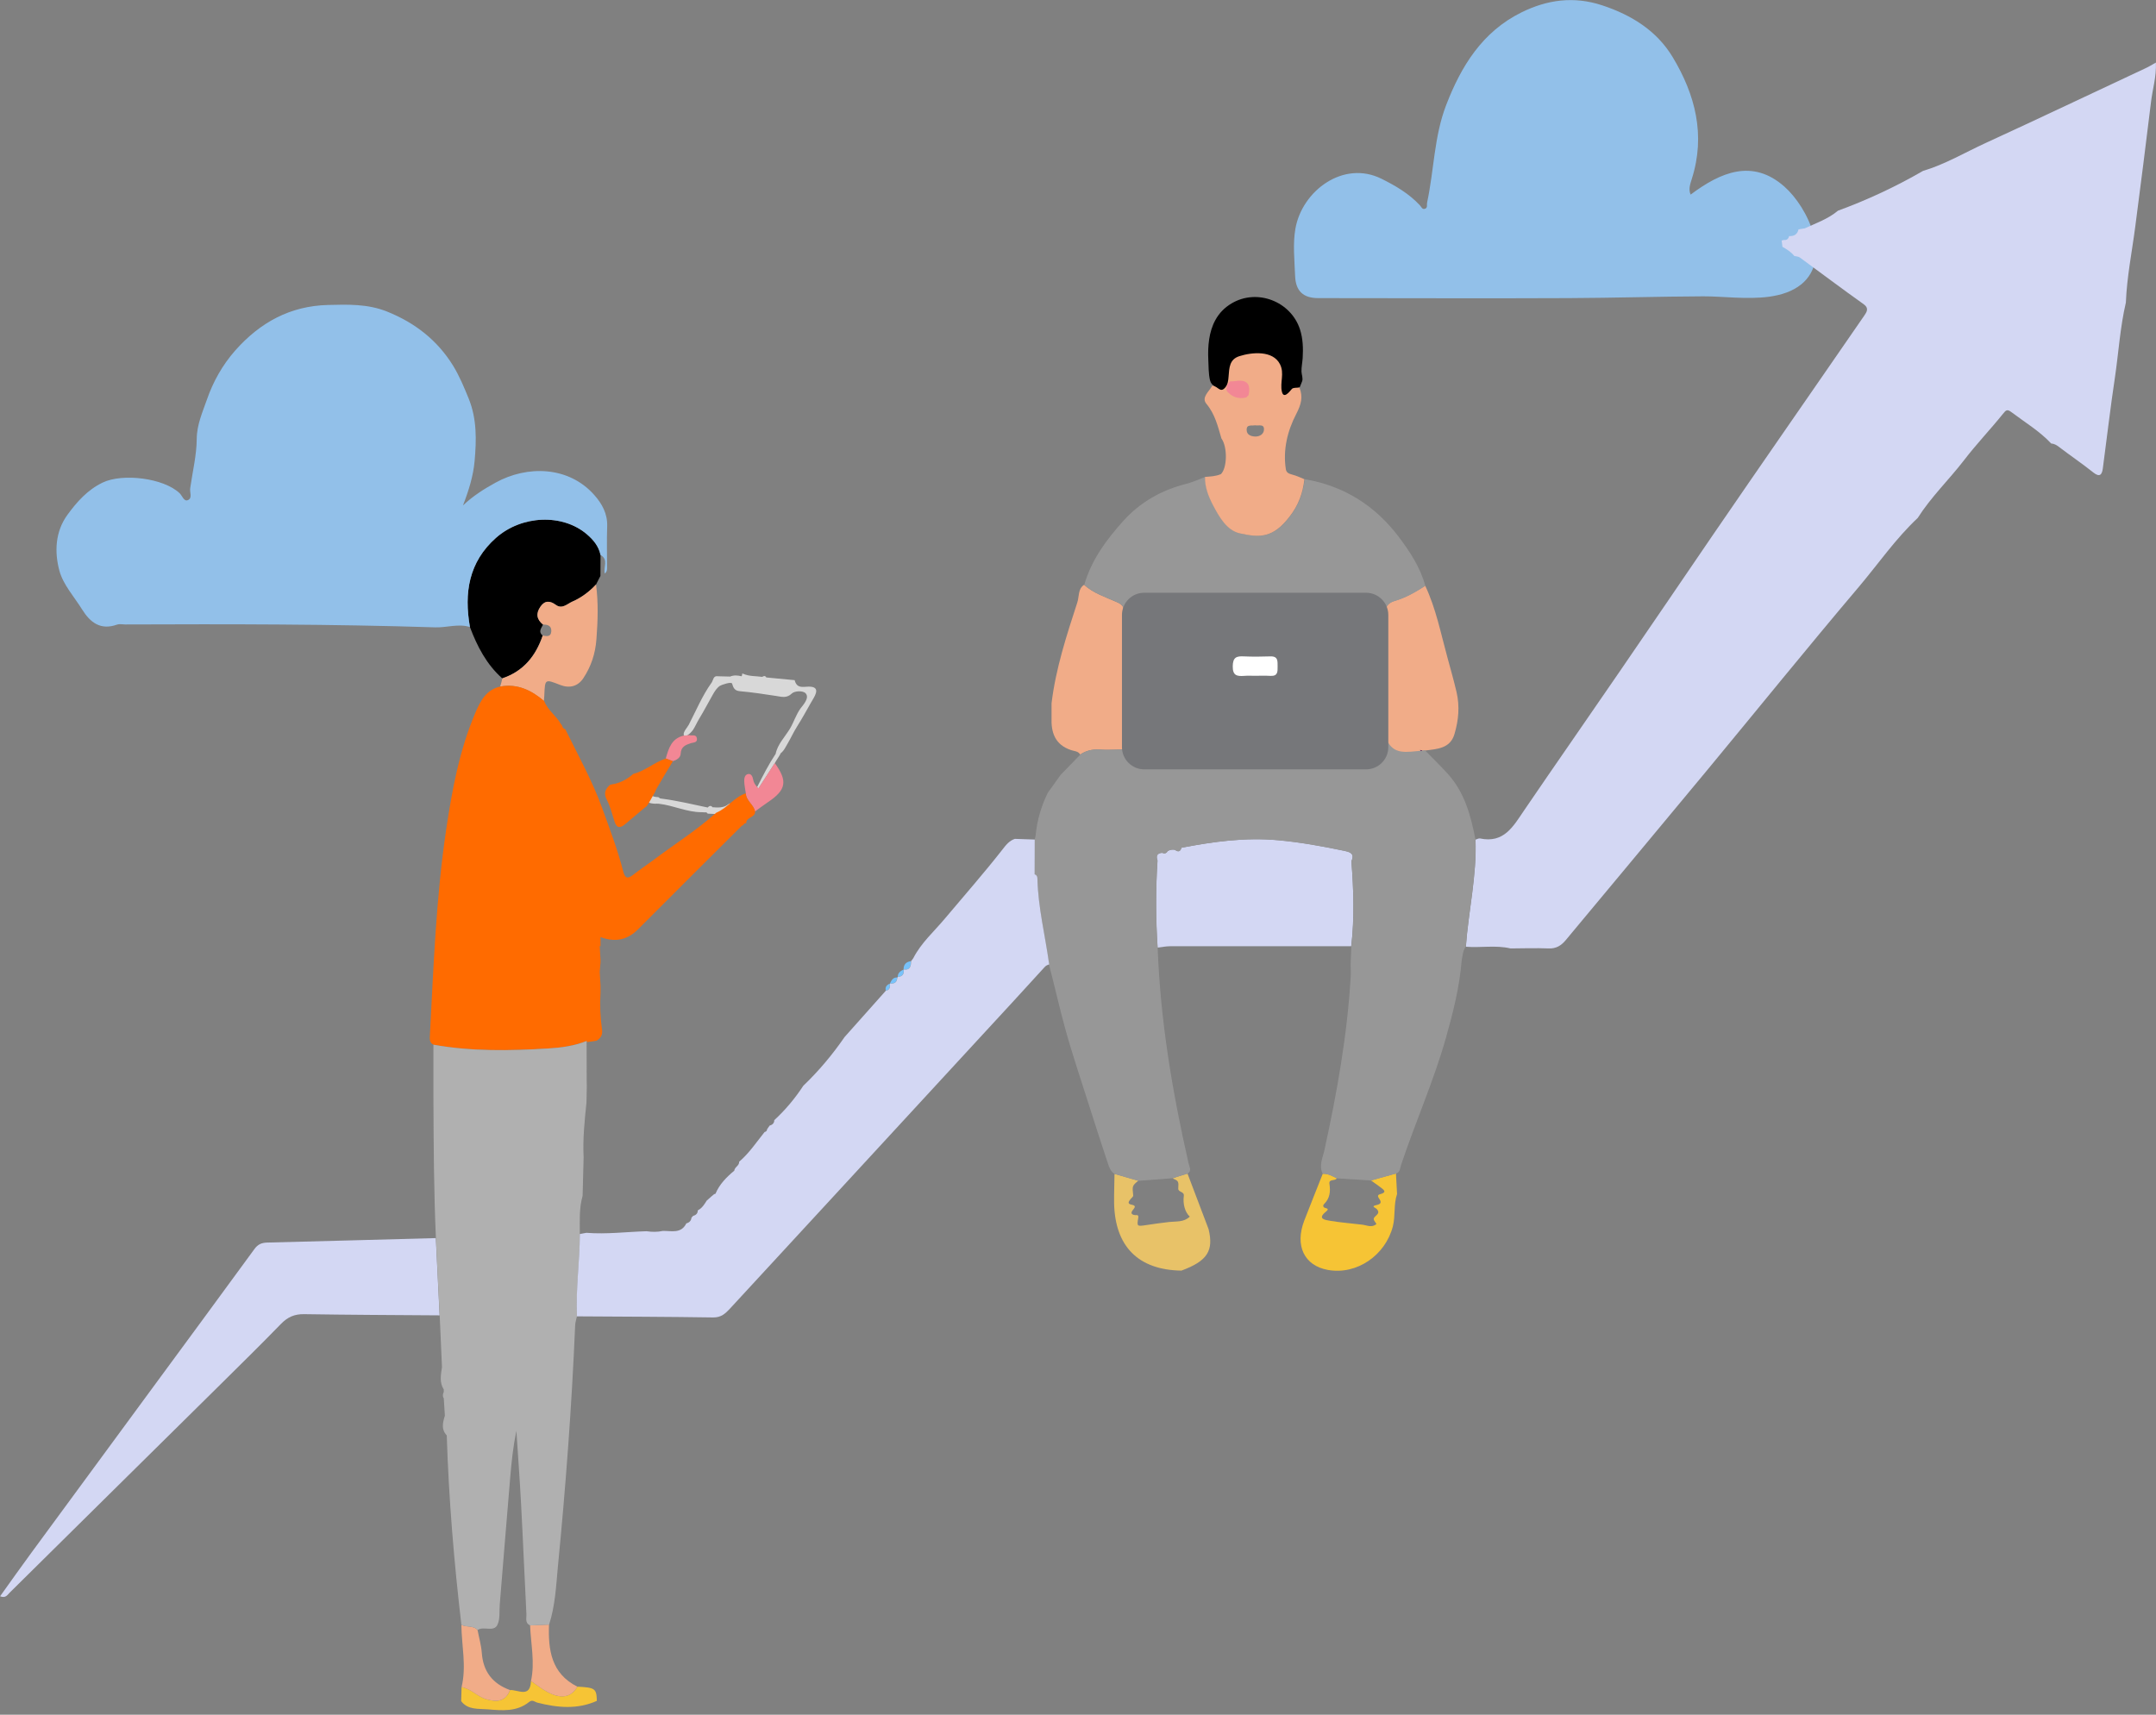 <svg width="220" height="175" viewBox="0 0 220 175" fill="none" xmlns="http://www.w3.org/2000/svg">
<rect x="0" y="0" width="220" height="175" fill="#808080" stroke="none"/>
<g clip-path="url(#clip0)">
<path fill-rule="evenodd" clip-rule="evenodd" d="M82.751 70.086C82.132 70.015 81.331 70.41 81.087 69.416C80.123 69.325 79.159 69.233 78.195 69.142C78.083 68.939 77.931 68.98 77.778 69.081C77.129 68.99 76.459 69.04 75.84 68.766C75.728 68.726 75.698 68.766 75.728 68.878C75.718 68.939 75.698 68.98 75.657 69.02C75.272 68.919 74.886 68.888 74.501 69.05C74.095 69.04 73.689 69.03 73.283 69.02C72.765 68.929 72.796 69.406 72.613 69.67C71.669 70.979 71.009 72.572 70.269 73.993C70.157 74.206 69.68 74.724 69.771 74.998C69.903 75.383 70.532 74.754 70.705 74.51C70.948 74.145 71.111 73.739 71.334 73.374C71.832 72.562 72.268 71.709 72.745 70.877C72.938 70.542 73.141 70.207 73.465 69.994C73.608 69.903 74.632 69.538 74.704 69.771C74.825 70.157 74.927 70.492 75.485 70.542C76.733 70.654 77.971 70.837 79.199 71.029C79.778 71.121 80.275 71.283 80.803 70.776C81.077 70.512 81.929 70.461 82.203 70.755C82.64 71.212 81.96 71.943 81.696 72.288C81.229 72.927 81.006 73.699 80.6 74.379C80.103 75.201 79.341 75.962 79.149 76.936C78.469 77.951 77.86 79.138 77.261 80.326C77.281 80.356 77.291 80.397 77.322 80.417C77.342 80.437 77.413 80.447 77.413 80.437C77.961 79.595 78.509 78.742 79.057 77.89C79.26 77.525 79.524 77.18 79.686 76.845C79.747 76.804 79.788 76.763 79.798 76.763C80.021 76.54 80.184 76.205 80.346 75.931C80.691 75.343 80.975 74.713 81.341 74.135C81.848 73.333 82.315 72.481 82.782 71.659C83.035 71.202 83.797 70.197 82.751 70.086Z" fill="#D8D8D8"/>
<path fill-rule="evenodd" clip-rule="evenodd" d="M74.297 82.101C73.82 82.467 73.262 82.426 72.694 82.386C72.623 82.233 72.4 82.183 72.217 82.416C70.664 82.091 69.122 81.716 67.549 81.513C67.457 81.503 67.376 81.482 67.305 81.472C67.285 81.401 67.224 81.361 67.112 81.35C67.021 81.35 66.919 81.34 66.828 81.32C66.757 81.31 66.686 81.29 66.625 81.259C66.605 81.249 66.605 81.249 66.595 81.249C66.747 80.955 66.392 80.721 66.097 81.026C65.884 81.249 65.763 81.574 66.026 81.807C66.24 81.99 66.625 82.02 66.889 82.03C66.899 82.03 66.909 82.02 66.919 82.02C67.021 82.02 67.112 82.02 67.224 82.03C68.706 82.193 70.076 82.893 71.588 82.893C71.76 82.893 71.943 82.923 72.095 82.903C72.126 82.974 72.176 83.035 72.278 83.045C73.13 83.096 73.861 83.126 74.571 82.578C74.906 82.325 74.703 81.787 74.297 82.101Z" fill="#D8D8D8"/>
<path fill-rule="evenodd" clip-rule="evenodd" d="M180.522 30.283C178.269 30.588 175.722 30.233 173.794 30.243C169.227 30.263 164.66 30.405 160.093 30.425C151.568 30.466 143.044 30.425 134.519 30.425C132.997 30.425 132.215 29.725 132.154 28.162C132.093 26.549 131.911 24.894 132.185 23.332C132.865 19.475 137.086 16.309 140.973 18.247C142.425 18.968 143.784 19.769 144.891 20.957C145.043 21.119 145.124 21.413 145.418 21.302C145.703 21.2 145.571 20.896 145.621 20.683C146.332 17.374 146.332 13.924 147.57 10.717C149.102 6.739 151.264 3.237 155.242 1.269C157.871 -0.03 160.59 -0.416 163.503 0.548C166.507 1.543 169.064 3.146 170.678 5.825C172.982 9.651 174.058 13.772 172.637 18.247C172.444 18.856 172.282 19.343 172.515 19.861C175.57 17.567 178.827 16.177 182.075 19.039C184.511 21.19 186.956 26.437 183.81 29.015C182.907 29.745 181.76 30.111 180.522 30.283Z" fill="#92C0E9"/>
<path d="M197.602 13.396C197.623 13.366 197.643 13.325 197.653 13.294C197.633 13.335 197.613 13.366 197.602 13.396C197.582 13.426 197.562 13.457 197.542 13.497C197.562 13.467 197.582 13.437 197.602 13.396Z" fill="#FEFEFE"/>
<path fill-rule="evenodd" clip-rule="evenodd" d="M187.545 21.505C190.559 20.398 193.452 19.049 196.222 17.445C198.475 16.775 200.495 15.568 202.616 14.594C208.076 12.087 213.495 9.509 218.935 6.962C219.249 6.82 219.544 6.637 219.99 6.383C220.051 7.835 219.645 9.103 219.493 10.392C218.985 14.624 218.437 18.856 217.889 23.088C217.554 25.686 217.027 28.253 216.925 30.882C216.337 33.399 216.184 35.976 215.809 38.524C215.342 41.619 214.987 44.724 214.571 47.83C214.479 48.469 214.246 48.733 213.597 48.216C212.47 47.312 211.273 46.511 210.136 45.638C209.872 45.435 209.628 45.283 209.304 45.262C208.116 43.994 206.635 43.111 205.265 42.076C204.818 41.741 204.706 41.832 204.382 42.238C203.093 43.842 201.662 45.333 200.414 46.967C198.871 48.967 197.044 50.722 195.684 52.864C193.421 54.985 191.666 57.542 189.676 59.897C184.45 66.067 179.366 72.359 174.21 78.59C169.4 84.395 164.569 90.18 159.748 95.975C159.292 96.513 158.784 96.827 158.033 96.797C156.734 96.746 155.435 96.787 154.136 96.797C152.624 96.441 151.092 96.746 149.58 96.624C149.843 92.971 150.706 89.378 150.564 85.694C150.716 85.653 150.879 85.542 151.021 85.572C153.477 86.09 154.42 84.324 155.527 82.7C158.734 77.991 162.001 73.313 165.218 68.614C168.425 63.946 171.602 59.257 174.799 54.579C177.224 51.037 179.66 47.505 182.096 43.984C184.805 40.056 187.525 36.149 190.224 32.221C190.468 31.856 190.762 31.471 190.153 31.034C187.961 29.481 185.82 27.858 183.648 26.274C183.506 26.173 183.273 26.173 183.09 26.122C182.765 25.716 182.329 25.442 181.882 25.189C181.852 24.975 181.832 24.762 181.801 24.539C181.882 24.539 181.953 24.519 182.024 24.488C182.339 24.539 182.491 24.366 182.572 24.093C183.08 24.123 183.415 23.91 183.526 23.402C183.577 23.413 183.628 23.402 183.669 23.382C183.831 23.362 183.983 23.341 184.146 23.311C185.313 22.773 186.541 22.347 187.545 21.505Z" fill="#D3D7F3"/>
<path fill-rule="evenodd" clip-rule="evenodd" d="M44.471 126.359C44.603 128.988 44.725 131.616 44.857 134.245C40.249 134.214 35.652 134.194 31.044 134.123C30.06 134.103 29.35 134.417 28.67 135.118C26.569 137.279 24.418 139.39 22.276 141.511C15.182 148.524 8.078 155.526 0.995 162.539C0.751 162.782 0.579 163.138 0.01 162.914C1.086 161.412 2.131 159.931 3.197 158.479C7.216 153.009 11.235 147.539 15.253 142.069C18.826 137.208 22.408 132.347 25.97 127.466C26.315 126.999 26.681 126.836 27.249 126.816C32.983 126.674 38.727 126.512 44.471 126.359Z" fill="#D3D7F3"/>
<path fill-rule="evenodd" clip-rule="evenodd" d="M47.952 63.996C47.343 60.515 47.82 57.359 50.621 54.883C53.25 52.569 57.41 52.407 59.887 54.528C60.556 55.096 61.094 55.746 61.277 56.639C61.277 57.349 61.267 58.07 61.267 58.78C61.115 59.074 60.973 59.369 60.82 59.653C60.13 60.404 59.298 61.013 58.385 61.408C57.898 61.622 57.36 62.2 56.731 61.743C56.122 61.307 55.604 61.256 55.147 61.916C54.67 62.606 54.752 63.215 55.411 63.743C55.239 64.118 54.894 64.473 55.371 64.869C54.66 66.95 53.402 68.513 51.25 69.233C49.647 67.812 48.693 65.965 47.952 63.996Z" fill="black"/>
<path fill-rule="evenodd" clip-rule="evenodd" d="M51.26 69.233C53.412 68.513 54.68 66.96 55.381 64.869C55.766 64.93 56.213 65.032 56.254 64.443C56.294 63.875 55.898 63.733 55.411 63.743C54.752 63.215 54.67 62.606 55.147 61.916C55.604 61.256 56.132 61.297 56.73 61.743C57.36 62.2 57.908 61.622 58.385 61.408C59.298 61.013 60.12 60.404 60.82 59.653C61.064 61.51 61.003 63.357 60.861 65.234C60.749 66.726 60.313 68.025 59.521 69.223C58.963 70.055 58.111 70.278 57.157 69.903C55.604 69.294 55.614 69.284 55.543 70.958C55.533 71.151 55.523 71.354 55.502 71.547C54.214 70.451 52.793 69.751 51.037 70.065C51.128 69.791 51.2 69.517 51.26 69.233Z" fill="#F1AC88"/>
<path fill-rule="evenodd" clip-rule="evenodd" d="M60.902 173.591C58.913 174.484 56.883 174.291 54.843 173.773C54.559 173.702 54.346 173.418 53.99 173.702C52.722 174.727 51.22 174.575 49.759 174.453C48.815 174.372 47.759 174.535 47.059 173.621C47.069 173.144 47.079 172.657 47.1 172.18C48.074 172.342 48.723 173.175 49.677 173.439C50.753 173.733 51.596 173.642 52.042 172.485C52.874 172.444 54.102 173.337 54.183 171.561C54.721 171.926 55.239 172.342 55.817 172.657C57.238 173.439 58.283 173.246 58.913 172.139C60.729 172.231 60.871 172.332 60.902 173.591Z" fill="#F6C435"/>
<path fill-rule="evenodd" clip-rule="evenodd" d="M52.042 172.484C51.585 173.641 50.753 173.733 49.677 173.438C48.723 173.175 48.074 172.353 47.099 172.18C47.617 170.059 47.099 167.938 47.079 165.817C47.587 166.121 48.297 165.847 48.733 166.365C48.875 167.126 49.099 167.887 49.16 168.658C49.291 170.577 50.245 171.835 52.042 172.484Z" fill="#F1AC88"/>
<path fill-rule="evenodd" clip-rule="evenodd" d="M139.898 120.473C140.74 120.24 141.593 119.996 142.445 119.763C142.486 120.463 142.516 121.163 142.557 121.863C142.191 122.929 142.405 124.045 142.131 125.152C141.38 128.095 138.467 130.145 135.493 129.607C133.088 129.17 132.104 127.131 133.088 124.573C133.707 122.97 134.347 121.386 134.976 119.793C135.514 119.763 135.95 120.027 136.407 120.25C136.255 120.575 135.575 120.28 135.656 120.818C135.778 121.61 135.706 122.3 135.108 122.888C134.986 123.01 134.986 123.183 135.179 123.264C135.392 123.345 135.676 123.345 135.301 123.66C134.347 124.431 135.29 124.512 135.727 124.593C136.813 124.776 137.909 124.857 139.005 124.989C139.492 125.05 139.989 125.334 140.456 124.918C140.081 124.39 140.07 124.38 140.497 123.984C140.74 123.761 140.639 123.558 140.486 123.396C140.334 123.233 139.827 123.122 140.486 122.98C140.943 122.878 140.974 122.685 140.73 122.33C140.629 122.188 140.497 121.965 140.811 121.884C141.603 121.681 141.177 121.417 140.852 121.163C140.527 120.92 140.212 120.696 139.898 120.473Z" fill="#F6C435"/>
<path fill-rule="evenodd" clip-rule="evenodd" d="M110.619 59.684C111.583 60.566 112.832 60.942 113.978 61.46C114.516 61.703 114.689 61.937 114.689 62.474C114.709 66.99 114.729 71.507 114.79 76.023C114.8 76.55 114.516 76.49 114.212 76.5C113.542 76.51 112.872 76.55 112.213 76.5C111.482 76.449 110.822 76.601 110.223 77.007C110.02 76.652 109.615 76.662 109.31 76.561C107.646 76.013 107.24 74.754 107.301 73.201C107.301 72.725 107.301 72.258 107.301 71.781C107.727 68.239 108.833 64.859 109.929 61.49C110.132 60.881 109.98 60.11 110.619 59.684Z" fill="#F1AC88"/>
<path fill-rule="evenodd" clip-rule="evenodd" d="M124.817 40.046C124.766 40.066 124.046 39.528 123.964 39.467C123.701 39.264 123.548 39.122 123.467 38.797C123.315 38.168 123.325 37.346 123.295 36.697C123.234 35.347 123.356 33.865 124.015 32.668C124.401 31.957 124.959 31.389 125.659 30.973C128.267 29.41 131.728 30.76 132.652 33.622C132.956 34.566 132.986 35.56 132.926 36.534C132.895 36.991 132.794 37.468 132.804 37.925C132.814 38.229 132.986 38.625 132.865 38.929C132.784 39.143 132.692 39.346 132.611 39.559C132.652 39.467 132.144 39.782 132.134 39.792C131.931 39.965 131.819 40.198 131.566 40.34C130.947 40.685 130.673 40.279 130.683 39.68C130.703 38.645 130.845 37.6 129.871 36.991C129.15 36.534 128.166 36.443 127.354 36.676C126.796 36.829 126.42 37.397 126.136 37.864C125.933 38.189 125.771 38.534 125.568 38.848C125.497 38.96 125.081 39.965 125.182 39.924C125.05 39.954 124.929 39.995 124.817 40.046Z" fill="black"/>
<path fill-rule="evenodd" clip-rule="evenodd" d="M77.037 82.822C76.906 82.112 76.124 81.726 76.104 80.965C76.043 80.549 75.952 80.133 75.941 79.727C75.931 79.433 75.992 79.057 76.347 78.996C76.652 78.945 76.794 79.25 76.845 79.524C76.895 79.849 77.048 80.092 77.261 80.316C77.281 80.346 77.291 80.387 77.322 80.407C77.342 80.427 77.413 80.437 77.413 80.427C77.961 79.585 78.509 78.732 79.057 77.88C80.397 79.717 80.234 80.62 78.347 81.878C77.89 82.183 77.474 82.508 77.037 82.822Z" fill="#F28795"/>
<path fill-rule="evenodd" clip-rule="evenodd" d="M68.655 77.687C68.412 77.595 68.168 77.504 67.935 77.413C68.229 76.378 68.523 75.363 69.761 75.079C69.954 75.068 70.137 75.048 70.33 75.028C70.604 75.109 71.03 74.916 71.111 75.342C71.202 75.809 70.746 75.769 70.482 75.85C69.944 76.032 69.487 76.215 69.457 76.926C69.437 77.332 69.051 77.565 68.655 77.687Z" fill="#F28795"/>
<path fill-rule="evenodd" clip-rule="evenodd" d="M76.104 80.965C74.917 81.351 74.227 82.477 73.09 82.944C71.06 84.76 68.757 86.202 66.595 87.835C65.945 88.323 65.255 88.769 64.616 89.277C64.048 89.723 63.774 89.652 63.591 88.921C63.023 86.719 62.221 84.608 61.45 82.477C60.435 79.676 58.983 77.068 57.674 74.409C57.36 74.379 57.421 74.034 57.238 73.901C56.761 73.049 55.888 72.491 55.533 71.547C54.244 70.451 52.823 69.751 51.068 70.065C49.616 70.38 49.028 71.527 48.51 72.734C46.886 76.55 46.136 80.579 45.527 84.669C44.502 91.611 44.238 98.593 43.872 105.585C43.852 105.981 43.781 106.387 44.217 106.62C48.104 107.321 52.022 107.239 55.939 107.006C57.268 106.925 58.598 106.742 59.846 106.245C59.877 106.286 59.877 106.316 59.846 106.357C59.998 106.336 60.151 106.326 60.303 106.306C60.496 106.275 60.688 106.245 60.881 106.214C61.297 105.94 61.511 105.636 61.429 105.058C61.247 103.819 61.206 102.561 61.277 101.292C61.277 101.14 61.277 100.978 61.277 100.826C61.277 100.744 61.277 100.673 61.277 100.592C61.247 100.125 61.216 99.659 61.196 99.181C61.226 98.857 61.247 98.542 61.277 98.217C61.277 98.136 61.277 98.065 61.277 97.984C61.247 97.507 61.226 97.02 61.196 96.543L61.277 96.573C61.277 96.259 61.277 95.954 61.277 95.64C62.728 96.178 63.997 95.975 65.123 94.828C68.625 91.306 72.156 87.805 75.678 84.294C75.719 84.243 75.769 84.223 75.83 84.243C75.891 84.091 75.972 83.989 76.145 84.03C76.104 83.37 77.099 83.472 77.048 82.802C76.906 82.112 76.124 81.726 76.104 80.965Z" fill="#FF6B00"/>
<path fill-rule="evenodd" clip-rule="evenodd" d="M57.654 74.399L57.664 74.409L57.654 74.399Z" fill="#472461"/>
<path fill-rule="evenodd" clip-rule="evenodd" d="M62.708 83.847C62.941 84.588 63.317 84.507 63.804 84.101C64.454 83.553 65.103 83.005 65.753 82.457C65.834 82.396 65.905 82.335 65.986 82.284C66.311 81.838 66.544 81.32 66.838 80.843C66.879 80.701 66.96 80.549 67.062 80.376C67.579 79.463 68.127 78.58 68.665 77.687C68.422 77.596 68.178 77.504 67.945 77.413C66.767 77.799 65.834 78.682 64.616 78.986C64.058 79.483 63.419 79.839 62.688 80.011C62.607 80.021 62.525 80.031 62.454 80.042C62.404 80.082 62.343 80.092 62.282 80.072C61.774 80.508 61.551 80.955 61.937 81.655C62.272 82.325 62.475 83.106 62.708 83.847Z" fill="#FF6B00"/>
<path fill-rule="evenodd" clip-rule="evenodd" d="M92.961 98.096C92.941 98.593 92.88 99.04 92.2 98.948C92.2 98.431 92.464 98.157 92.961 98.096Z" fill="#77C2FA"/>
<path fill-rule="evenodd" clip-rule="evenodd" d="M91.55 99.76C91.53 100.237 91.276 100.43 90.809 100.379C90.961 100.065 91.114 99.74 91.55 99.76Z" fill="#77C2FA"/>
<path fill-rule="evenodd" clip-rule="evenodd" d="M92.2 98.948C92.27 99.415 92.078 99.669 91.611 99.709C91.591 99.293 91.885 99.111 92.2 98.948Z" fill="#77C2FA"/>
<path fill-rule="evenodd" clip-rule="evenodd" d="M90.799 100.389C90.82 100.714 90.82 101.039 90.383 101.11C90.302 100.734 90.475 100.521 90.799 100.389Z" fill="#77C2FA"/>
<path fill-rule="evenodd" clip-rule="evenodd" d="M145.398 76.601C145.124 76.642 144.85 76.682 144.586 76.743C143.358 77.058 141.278 77.373 140.73 75.789C140.101 73.963 140.121 71.659 140.192 69.741C140.232 68.493 140.425 67.264 140.608 66.037C140.811 64.677 140.567 61.835 142.282 61.328C143.419 61.003 144.434 60.414 145.429 59.775C146.535 62.119 147.022 64.656 147.702 67.122C148.016 68.279 148.351 69.447 148.625 70.624C148.97 72.105 148.828 73.516 148.422 74.896C147.996 76.398 146.667 76.439 145.398 76.601Z" fill="#F1AC88"/>
<path fill-rule="evenodd" clip-rule="evenodd" d="M54.183 171.561C54.599 169.663 54.163 167.775 54.092 165.888C54.731 165.857 55.37 165.837 56.02 165.807C55.929 168.405 56.253 170.8 58.912 172.139C58.283 173.246 57.248 173.438 55.817 172.657C55.239 172.342 54.721 171.936 54.183 171.561Z" fill="#F1AC88"/>
<path fill-rule="evenodd" clip-rule="evenodd" d="M59.866 109.107C59.866 108.194 59.856 107.27 59.856 106.357C59.887 106.316 59.887 106.286 59.856 106.245C58.598 106.753 57.279 106.925 55.949 107.006C52.032 107.25 48.114 107.321 44.227 106.621C44.227 108.427 44.227 110.223 44.227 112.03C44.248 116.81 44.268 121.59 44.481 126.36C44.613 128.988 44.735 131.616 44.867 134.245C44.948 136.011 45.029 137.766 45.1 139.532C44.989 140.304 44.816 141.085 45.283 141.806C45.283 141.887 45.283 141.978 45.283 142.059C45.181 142.272 45.141 142.496 45.283 142.709C45.324 143.297 45.354 143.886 45.395 144.485C45.181 145.185 44.999 145.875 45.587 146.494C45.79 152.959 46.328 159.393 47.079 165.817C47.587 166.121 48.297 165.847 48.733 166.365C49.353 165.919 50.388 166.619 50.763 165.817C51.047 165.218 50.936 164.427 50.997 163.726C51.352 159.413 51.697 155.11 52.062 150.797C52.194 149.204 52.367 147.611 52.691 146.017C52.854 148.493 53.036 150.97 53.168 153.446C53.371 157.211 53.524 160.986 53.716 164.751C53.737 165.147 53.544 165.655 54.102 165.888C54.741 165.858 55.381 165.837 56.03 165.807C56.649 163.899 56.741 161.91 56.923 159.941C57.725 151.731 58.344 143.5 58.689 135.26C58.699 134.955 58.811 134.651 58.872 134.336C58.75 131.525 59.166 128.734 59.166 125.933C59.166 124.634 59.085 123.315 59.45 122.046C59.481 120.879 59.511 119.722 59.542 118.555C59.542 118.403 59.552 118.241 59.552 118.088C59.461 116.221 59.653 114.374 59.846 112.517C59.856 111.959 59.866 111.411 59.877 110.853C59.866 110.67 59.866 110.487 59.866 110.305C59.866 110.061 59.866 109.817 59.866 109.574C59.856 109.422 59.856 109.269 59.866 109.107Z" fill="#B0B0B0"/>
<path fill-rule="evenodd" clip-rule="evenodd" d="M121.174 119.773C121.894 121.661 122.615 123.558 123.325 125.446C123.863 127.669 123.183 128.704 120.555 129.678C116.15 129.617 113.755 127.202 113.684 122.746C113.674 121.762 113.715 120.788 113.725 119.803C114.537 120.037 115.338 120.27 116.15 120.504C115.521 121.031 115.531 121.031 115.633 122.016C115.643 122.127 115.46 122.259 115.369 122.371C115.186 122.604 114.983 122.858 115.47 122.949C115.927 123.041 115.836 123.203 115.612 123.477C115.389 123.741 115.379 123.964 115.826 124.015C115.958 124.025 116.211 123.924 116.15 124.289C115.998 125.182 116.018 125.172 116.972 125.03C117.744 124.908 118.525 124.807 119.307 124.715C120.027 124.634 120.809 124.756 121.407 124.167C120.92 123.721 120.687 122.899 120.798 122.046C120.859 121.59 120.2 121.691 120.23 121.295C120.281 120.575 120.26 120.514 119.652 120.27C120.149 120.077 120.666 119.925 121.174 119.773Z" fill="#E8C268"/>
<path fill-rule="evenodd" clip-rule="evenodd" d="M137.899 87.886C138.284 87.054 137.665 86.942 137.127 86.82C134.905 86.354 132.662 85.948 130.389 85.745C127.07 85.44 123.802 85.897 120.555 86.516C120.443 86.932 120.21 86.963 119.895 86.729C119.631 86.678 119.377 86.709 119.144 86.861C119.012 87.115 118.809 87.125 118.576 87.034C118.048 87.074 117.947 87.368 118.109 87.815C117.916 90.778 117.926 93.752 118.119 96.715C118.545 96.665 118.972 96.573 119.388 96.573C125.548 96.563 131.718 96.573 137.878 96.573C138.223 93.681 138.122 90.778 137.899 87.886Z" fill="#D3D7F3"/>
<path fill-rule="evenodd" clip-rule="evenodd" d="M150.554 85.674C150.087 83.238 149.447 80.874 147.732 78.976C146.981 78.144 146.179 77.372 145.398 76.571C145.317 76.581 145.226 76.591 145.144 76.601C143.5 76.763 142.201 77.058 141.511 75.515C140.983 74.328 141.156 72.379 141.136 71.111C141.085 68.31 141.389 65.509 141.379 62.718C141.379 61.977 141.562 61.571 142.293 61.348C143.429 61.023 144.454 60.434 145.439 59.795C144.931 57.907 143.876 56.314 142.729 54.792C140.303 51.585 137.117 49.576 133.128 48.906C132.986 50.327 132.489 51.605 131.606 52.742C129.952 54.883 128.633 54.904 126.552 54.437C125.213 54.132 124.431 52.762 123.812 51.575C123.355 50.702 122.96 49.728 122.99 48.672C122.341 48.916 121.711 49.21 121.042 49.383C118.535 50.012 116.363 51.24 114.638 53.148C112.913 55.066 111.37 57.136 110.639 59.684C111.603 60.566 112.852 60.942 113.998 61.459C114.536 61.703 114.709 61.937 114.709 62.474C114.729 66.99 114.749 71.507 114.81 76.023C114.821 76.55 114.536 76.49 114.232 76.5C113.562 76.51 112.892 76.55 112.233 76.5C111.502 76.449 110.842 76.601 110.244 77.007C109.574 77.697 108.904 78.397 108.224 79.088C107.788 79.696 107.351 80.305 106.915 80.914C106.245 82.284 105.819 83.736 105.677 85.258C105.646 85.4 105.616 85.552 105.585 85.694C105.585 86.871 105.575 88.059 105.575 89.246C105.798 89.317 105.849 89.5 105.859 89.703C105.93 92.656 106.661 95.518 107.037 98.431C107.605 100.582 108.082 102.754 108.671 104.895C109.401 107.574 110.304 110.193 111.137 112.842C111.756 114.81 112.405 116.779 113.055 118.748C113.187 119.154 113.339 119.57 113.735 119.814C114.547 120.047 115.348 120.28 116.16 120.514C117.317 120.433 118.484 120.341 119.641 120.25C120.148 120.098 120.666 119.935 121.173 119.783C121.65 119.479 121.366 119.113 121.285 118.738C119.631 111.482 118.403 104.175 118.129 96.726C117.936 93.762 117.926 90.789 118.119 87.825C117.956 87.379 118.058 87.085 118.575 87.044C118.687 86.892 118.809 86.77 118.971 86.79C118.809 86.77 118.687 86.892 118.575 87.044C118.809 87.135 119.012 87.125 119.144 86.871C119.377 86.729 119.631 86.689 119.895 86.74C120.209 86.983 120.443 86.942 120.554 86.526C123.802 85.897 127.07 85.451 130.388 85.755C132.651 85.958 134.894 86.364 137.127 86.831C137.665 86.942 138.294 87.064 137.898 87.897C138.122 90.789 138.223 93.691 137.888 96.584C137.868 97.213 137.837 97.852 137.817 98.481C137.827 98.877 137.858 99.263 137.827 99.659C137.482 105.626 136.427 111.492 135.158 117.327C134.986 118.129 134.549 118.941 134.976 119.803C135.513 119.773 135.95 120.037 136.406 120.26C137.563 120.341 138.73 120.412 139.898 120.483C140.74 120.25 141.592 120.006 142.445 119.773C142.881 119.651 142.861 119.205 142.962 118.91C144.414 114.547 146.301 110.335 147.55 105.9C148.28 103.312 148.94 100.694 149.153 97.994C149.254 97.517 149.275 97.02 149.569 96.604C149.843 92.95 150.696 89.358 150.554 85.674Z" fill="#979797"/>
<path fill-rule="evenodd" clip-rule="evenodd" d="M144.891 76.54C144.972 76.55 145.053 76.57 145.134 76.581C145.033 76.682 144.962 76.652 144.891 76.54Z" fill="#472461"/>
<path fill-rule="evenodd" clip-rule="evenodd" d="M105.86 89.692C105.86 89.479 105.799 89.307 105.576 89.236C105.576 88.048 105.586 86.861 105.586 85.684C104.906 85.663 104.226 85.633 103.556 85.613C102.998 85.796 102.643 86.242 102.318 86.668C100.43 89.084 98.401 91.387 96.432 93.732C95.326 95.061 93.996 96.218 93.194 97.791C93.123 97.892 93.052 97.994 92.971 98.096C92.951 98.593 92.89 99.039 92.21 98.948C92.281 99.415 92.088 99.668 91.621 99.709L91.561 99.76C91.54 100.237 91.286 100.43 90.82 100.379L90.809 100.389C90.83 100.714 90.83 101.039 90.393 101.11C88.993 102.683 87.582 104.266 86.182 105.839C84.944 107.635 83.553 109.299 81.97 110.812C81.128 112.1 80.143 113.278 79.007 114.323C79.007 114.638 78.814 114.8 78.53 114.881C78.448 115.003 78.357 115.125 78.276 115.247C78.266 115.409 78.174 115.5 78.022 115.531C77.19 116.566 76.449 117.692 75.424 118.565C75.455 118.971 74.957 119.103 74.927 119.478C74.937 119.59 74.937 119.702 74.937 119.813C74.937 119.712 74.927 119.6 74.927 119.478C74.135 120.138 73.415 120.859 73.009 121.833C72.948 121.843 72.887 121.863 72.836 121.904C72.755 121.965 72.674 122.036 72.593 122.107C72.43 122.249 72.268 122.401 72.106 122.543C71.872 122.929 71.629 123.315 71.203 123.528C71.203 123.842 71.02 124.015 70.736 124.086C70.675 124.147 70.624 124.208 70.563 124.269C70.522 124.583 70.35 124.776 70.035 124.857C69.498 125.943 68.503 125.608 67.63 125.628C67.082 125.75 66.534 125.74 65.976 125.659C63.926 125.72 61.886 125.984 59.836 125.821C59.613 125.862 59.39 125.902 59.166 125.943C59.156 128.744 58.74 131.535 58.872 134.346C63.51 134.377 68.148 134.387 72.786 134.458C73.577 134.468 74.014 134.062 74.47 133.575C78.286 129.444 82.092 125.314 85.908 121.173C90.718 115.957 95.518 110.741 100.329 105.524C102.419 103.261 104.51 100.998 106.58 98.715C106.722 98.552 106.875 98.481 107.057 98.43C106.661 95.508 105.931 92.646 105.86 89.692Z" fill="#D3D7F3"/>
<path fill-rule="evenodd" clip-rule="evenodd" d="M127.425 40.35C127.344 40.432 127.273 40.503 127.192 40.584L127.182 40.574C127.263 40.493 127.334 40.422 127.415 40.34L127.425 40.35Z" fill="#E23666"/>
<path fill-rule="evenodd" clip-rule="evenodd" d="M131.901 48.449C131.576 48.358 131.271 48.276 131.21 47.901C130.896 45.902 131.383 43.953 132.266 42.258C132.773 41.274 132.986 40.513 132.591 39.549C132.327 39.589 131.951 39.539 131.819 39.701C131.505 40.077 130.977 40.716 130.804 39.965C130.591 39.031 131.089 38.118 130.612 37.174C129.891 35.743 127.76 35.936 126.461 36.352C125.446 36.677 125.436 37.539 125.365 38.432C125.334 38.818 125.294 39.224 125.03 39.539C124.502 40.168 124.309 39.407 123.701 39.366C123.386 39.955 122.554 40.553 123.102 41.213C123.985 42.269 124.269 43.507 124.634 44.745C125.263 45.608 125.233 47.759 124.583 48.388C124.066 48.611 123.518 48.632 122.96 48.672C122.929 49.718 123.325 50.702 123.782 51.575C124.411 52.762 125.182 54.142 126.522 54.437C128.602 54.904 129.922 54.883 131.576 52.742C132.469 51.605 132.956 50.327 133.098 48.906C132.712 48.743 132.317 48.561 131.901 48.449ZM128.064 44.552C127.669 44.532 127.232 44.39 127.212 43.913C127.171 43.273 127.719 43.476 128.075 43.405C128.409 43.486 128.988 43.223 128.978 43.821C128.978 44.288 128.552 44.572 128.064 44.552Z" fill="#F1AC88"/>
<path fill-rule="evenodd" clip-rule="evenodd" d="M127.172 40.563C127.253 40.482 127.324 40.411 127.405 40.33C127.648 39.224 127.263 38.706 126.096 38.889C125.903 38.919 125.71 38.919 125.517 38.93C125.233 39.194 125.101 39.508 125.172 39.894C125.7 40.523 126.37 40.756 127.172 40.563Z" fill="#F28795"/>
<path fill-rule="evenodd" clip-rule="evenodd" d="M19.414 49.788C19.647 48.134 20.064 46.47 20.074 44.816C20.084 43.334 20.672 42.055 21.119 40.767C21.748 38.96 22.682 37.275 24.001 35.773C26.548 32.901 29.603 31.227 33.46 31.125C35.489 31.075 37.509 31.004 39.488 31.795C42.35 32.942 44.633 34.728 46.237 37.326C46.876 38.371 47.353 39.518 47.82 40.665C48.672 42.756 48.621 44.927 48.429 47.059C48.297 48.56 47.83 50.073 47.241 51.585C48.246 50.631 49.393 49.9 50.58 49.251C53.787 47.485 58.029 47.546 60.658 50.539C61.429 51.412 61.997 52.427 61.957 53.696C61.906 55.137 61.947 56.578 61.947 58.019C61.947 58.222 61.886 58.405 61.713 58.537C61.541 57.907 62.129 57.106 61.277 56.639C61.094 55.746 60.546 55.096 59.886 54.528C57.4 52.407 53.249 52.569 50.621 54.883C47.82 57.359 47.343 60.516 47.952 63.996C46.774 63.621 45.597 64.067 44.4 64.027C33.865 63.692 23.321 63.692 12.777 63.733C12.503 63.733 12.198 63.662 11.955 63.743C10.27 64.352 9.215 63.54 8.383 62.21C7.571 60.901 6.444 59.673 6.059 58.242C5.551 56.344 5.622 54.264 6.891 52.529C7.855 51.209 8.92 50.002 10.473 49.251C12.503 48.276 16.704 48.784 18.328 50.337C18.602 50.6 18.765 51.199 19.16 51.047C19.678 50.844 19.323 50.225 19.414 49.788Z" fill="#92C0E9"/>
<path fill-rule="evenodd" clip-rule="evenodd" d="M141.664 76.256C141.664 77.504 140.649 78.519 139.401 78.519H116.749C115.511 78.519 114.486 77.504 114.486 76.256V62.759C114.486 61.511 115.501 60.496 116.749 60.496H139.401C140.639 60.496 141.664 61.511 141.664 62.759V76.256Z" fill="#76777A"/>
<path fill-rule="evenodd" clip-rule="evenodd" d="M126.918 66.99C127.821 67.031 128.724 67.021 129.637 66.99C130.449 66.97 130.358 67.508 130.368 68.036C130.368 68.533 130.399 69.01 129.668 68.98C129.12 68.949 128.562 68.969 128.014 68.969C127.659 68.969 127.303 68.949 126.948 68.98C126.228 69.03 125.781 68.959 125.791 68.005C125.801 67.092 126.157 66.95 126.918 66.99Z" fill="white"/>
</g>
<defs>
<clipPath id="clip0">
<rect width="220" height="174.535" fill="white"/>
</clipPath>
</defs>
</svg>
